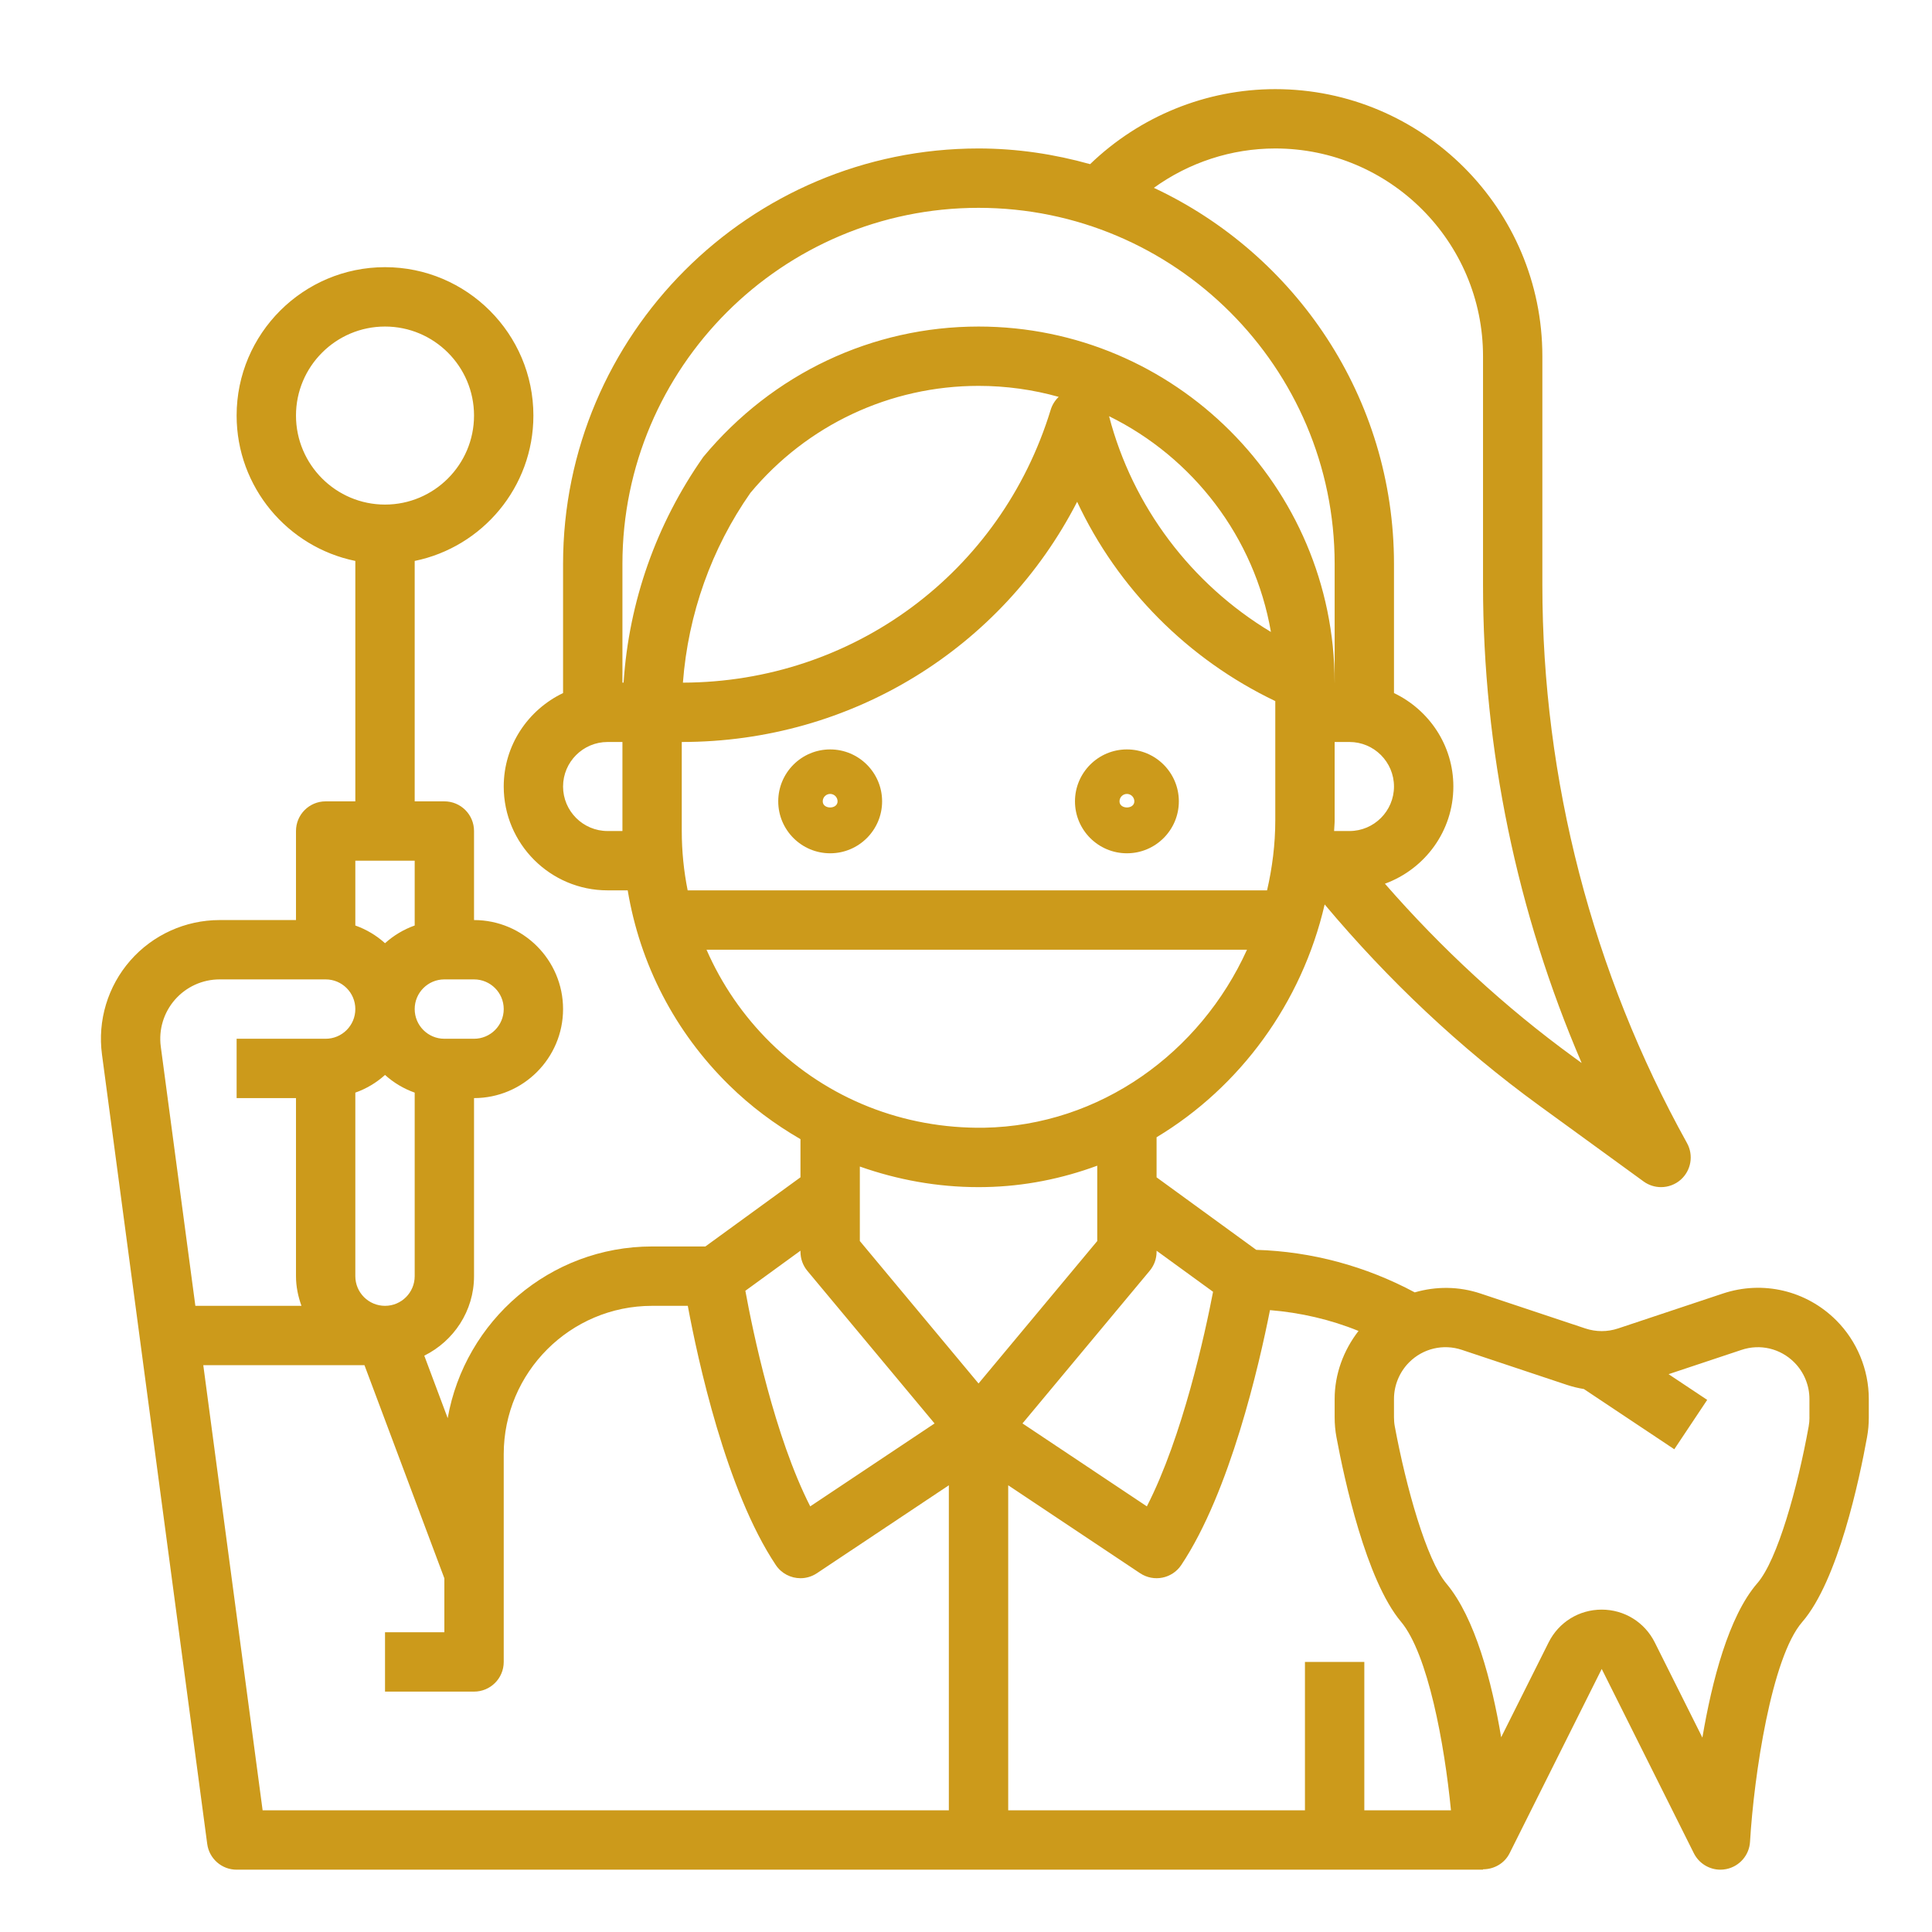 <svg width="59" height="59" viewBox="0 0 59 59" fill="none" xmlns="http://www.w3.org/2000/svg">
<path d="M34.414 22.886C33.539 22.886 32.828 23.597 32.828 24.472C32.828 25.346 33.539 26.058 34.414 26.058C35.289 26.058 36 25.346 36 24.472C36 23.597 35.289 22.886 34.414 22.886ZM34.188 24.472C34.188 24.347 34.289 24.245 34.414 24.245C34.539 24.245 34.641 24.347 34.641 24.472C34.641 24.721 34.188 24.721 34.188 24.472Z" fill="#CC9A1B"/>
<path d="M25.352 22.886C24.477 22.886 23.766 23.597 23.766 24.472C23.766 25.346 24.477 26.058 25.352 26.058C26.226 26.058 26.938 25.346 26.938 24.472C26.938 23.597 26.226 22.886 25.352 22.886ZM25.125 24.472C25.125 24.347 25.227 24.245 25.352 24.245C25.477 24.245 25.578 24.347 25.578 24.472C25.578 24.721 25.125 24.721 25.125 24.472Z" fill="#CC9A1B"/>
<path d="M52.609 39.504L49.412 40.569C49.087 40.677 48.742 40.677 48.415 40.569L45.219 39.504C44.548 39.279 43.85 39.279 43.204 39.467C41.709 38.666 40.055 38.219 38.363 38.168L35.32 35.954V34.73C37.863 33.2 39.754 30.638 40.453 27.62C42.385 29.923 44.575 31.994 47.005 33.762L50.194 36.081C50.353 36.196 50.54 36.253 50.726 36.253C50.941 36.253 51.157 36.176 51.327 36.026C51.645 35.743 51.724 35.279 51.518 34.907C48.629 29.705 47.101 23.811 47.101 17.86V10.878C47.101 6.38 43.443 2.722 38.945 2.722C36.827 2.722 34.804 3.554 33.29 5.013C32.204 4.709 31.064 4.534 29.883 4.534C22.886 4.534 17.195 10.225 17.195 17.222V21.165C16.128 21.676 15.383 22.758 15.383 24.019C15.383 25.768 16.805 27.19 18.555 27.19H19.169C19.544 29.439 20.604 31.507 22.265 33.138C22.927 33.789 23.663 34.334 24.445 34.788V35.953L21.541 38.065H19.914C16.793 38.065 14.196 40.335 13.672 43.308L12.957 41.4C13.853 40.955 14.476 40.038 14.476 38.972V33.534C15.975 33.534 17.195 32.314 17.195 30.815C17.195 29.317 15.975 28.097 14.476 28.097V25.378C14.476 24.877 14.071 24.472 13.57 24.472H12.664V17.13C14.729 16.709 16.289 14.879 16.289 12.69C16.289 10.192 14.256 8.159 11.758 8.159C9.259 8.159 7.226 10.192 7.226 12.69C7.226 14.878 8.786 16.709 10.851 17.13V24.472H9.945C9.444 24.472 9.039 24.877 9.039 25.378V28.097H6.707C5.662 28.097 4.667 28.548 3.979 29.334C3.291 30.12 2.976 31.165 3.114 32.2L6.328 56.31C6.388 56.761 6.772 57.097 7.226 57.097H45.289V57.085C45.624 57.085 45.944 56.907 46.1 56.596L48.914 50.967L51.728 56.596C51.884 56.907 52.201 57.097 52.539 57.097C52.599 57.097 52.66 57.09 52.721 57.078C53.123 56.995 53.42 56.653 53.443 56.243C53.563 54.221 54.1 50.612 55.036 49.534C56.132 48.271 56.787 45.16 57.017 43.885C57.053 43.686 57.07 43.49 57.07 43.288V42.719C57.07 41.827 56.709 40.954 56.077 40.322C55.163 39.408 53.835 39.094 52.609 39.504ZM9.039 12.69C9.039 11.191 10.259 9.972 11.758 9.972C13.257 9.972 14.476 11.191 14.476 12.69C14.476 14.189 13.257 15.409 11.758 15.409C10.259 15.409 9.039 14.189 9.039 12.69ZM40.814 43.894C41.05 45.162 41.715 48.251 42.783 49.523C43.608 50.506 44.113 53.263 44.31 55.284H41.664V50.753H39.851V55.284H30.789V45.358L34.817 48.044C35.235 48.321 35.796 48.209 36.074 47.793C37.566 45.555 38.452 41.683 38.783 40.009C39.712 40.086 40.623 40.293 41.487 40.645C41.028 41.236 40.758 41.966 40.758 42.719V43.281C40.758 43.489 40.776 43.692 40.814 43.894V43.894ZM37.045 39.449C36.802 40.708 36.118 43.871 35.023 46.002L31.225 43.469L35.11 38.807C35.246 38.645 35.32 38.44 35.32 38.228V38.195L37.045 39.449ZM20.82 25.378V22.659C26.002 22.659 30.595 19.794 32.894 15.324C34.132 17.971 36.276 20.134 38.945 21.41V25.047C38.945 25.785 38.853 26.5 38.694 27.19H21C20.882 26.601 20.82 25.994 20.82 25.378V25.378ZM20.855 20.847C21.015 18.746 21.73 16.746 22.916 15.052C24.646 12.975 27.185 11.784 29.883 11.784C30.731 11.784 31.552 11.901 32.331 12.12C32.219 12.226 32.133 12.361 32.086 12.515C30.565 17.487 26.054 20.831 20.855 20.847V20.847ZM33.869 12.71C36.428 13.969 38.311 16.4 38.812 19.299C36.384 17.841 34.587 15.47 33.869 12.71ZM41.211 22.659C41.96 22.659 42.57 23.269 42.57 24.019C42.57 24.768 41.96 25.378 41.211 25.378H40.741C40.745 25.267 40.758 25.159 40.758 25.047V22.659H41.211ZM38.945 4.534C42.442 4.534 45.289 7.381 45.289 10.878V17.86C45.289 22.88 46.323 27.864 48.301 32.462L48.07 32.294C45.949 30.751 44.018 28.963 42.293 26.987C43.508 26.543 44.383 25.386 44.383 24.019C44.383 22.758 43.638 21.676 42.57 21.165V17.222C42.57 12.14 39.56 7.76 35.237 5.736C36.308 4.964 37.603 4.534 38.945 4.534V4.534ZM29.883 6.347C35.879 6.347 40.758 11.225 40.758 17.222V20.847H40.756C40.756 20.843 40.757 20.84 40.757 20.837C40.752 14.846 35.874 9.972 29.883 9.972C26.645 9.972 23.599 11.401 21.479 13.952C20.038 16.003 19.207 18.371 19.043 20.847H19.008V17.222C19.008 11.225 23.886 6.347 29.883 6.347V6.347ZM18.555 25.378C17.805 25.378 17.195 24.768 17.195 24.019C17.195 23.269 17.805 22.659 18.555 22.659H19.008V25.378H18.555ZM21.576 29.003H38.081C36.654 32.15 33.596 34.374 30.052 34.439C27.591 34.472 25.282 33.562 23.533 31.846C22.691 31.017 22.035 30.052 21.576 29.003ZM29.88 36.253C29.948 36.253 30.017 36.252 30.087 36.251C31.285 36.229 32.432 35.995 33.508 35.598V37.899L29.883 42.249L26.258 37.899V35.624C27.408 36.03 28.625 36.253 29.88 36.253V36.253ZM24.445 38.194V38.227C24.445 38.439 24.519 38.645 24.654 38.808L28.54 43.47L24.743 46.002C23.654 43.866 22.993 40.678 22.762 39.418L24.445 38.194ZM10.851 38.972V33.367C11.19 33.247 11.496 33.064 11.758 32.827C12.02 33.063 12.325 33.247 12.664 33.367V38.972C12.664 39.472 12.258 39.878 11.758 39.878C11.257 39.878 10.851 39.472 10.851 38.972ZM15.383 30.815C15.383 31.316 14.977 31.722 14.476 31.722H13.57C13.07 31.722 12.664 31.316 12.664 30.815C12.664 30.315 13.07 29.909 13.57 29.909H14.476C14.977 29.909 15.383 30.315 15.383 30.815ZM12.664 26.284V28.263C12.325 28.384 12.02 28.568 11.758 28.804C11.496 28.567 11.19 28.384 10.851 28.263V26.284H12.664ZM5.343 30.528C5.688 30.135 6.184 29.909 6.707 29.909H9.945C10.445 29.909 10.851 30.315 10.851 30.815C10.851 31.316 10.445 31.722 9.945 31.722H7.226V33.534H9.039V38.972C9.039 39.291 9.104 39.593 9.206 39.878H5.966L4.91 31.961C4.841 31.443 4.999 30.921 5.343 30.528V30.528ZM6.208 41.69H11.13L13.57 48.199V49.847H11.758V51.659H14.476C14.977 51.659 15.383 51.254 15.383 50.753V44.409C15.383 41.911 17.415 39.878 19.914 39.878H21.004C21.308 41.511 22.169 45.511 23.691 47.792C23.865 48.054 24.153 48.196 24.446 48.196C24.618 48.196 24.793 48.146 24.948 48.043L28.976 45.358V55.284H8.02L6.208 41.69ZM55.258 43.288C55.258 43.38 55.251 43.467 55.234 43.56C54.896 45.433 54.281 47.64 53.667 48.347C52.788 49.358 52.279 51.344 51.988 53.064L50.534 50.157C50.225 49.539 49.604 49.155 48.913 49.155C48.221 49.155 47.601 49.539 47.292 50.157L45.843 53.053C45.558 51.36 45.051 49.409 44.169 48.358C43.563 47.635 42.942 45.429 42.594 43.557C42.577 43.466 42.57 43.374 42.57 43.281V42.719C42.57 42.304 42.739 41.898 43.032 41.604C43.456 41.179 44.076 41.032 44.645 41.223L47.842 42.289C48.015 42.347 48.192 42.39 48.37 42.419L51.13 44.258L52.135 42.75L50.956 41.965L53.181 41.224C53.751 41.032 54.37 41.18 54.794 41.605C55.088 41.899 55.257 42.305 55.257 42.72V43.288H55.258Z" fill="#CC9A1B"/>
</svg>
